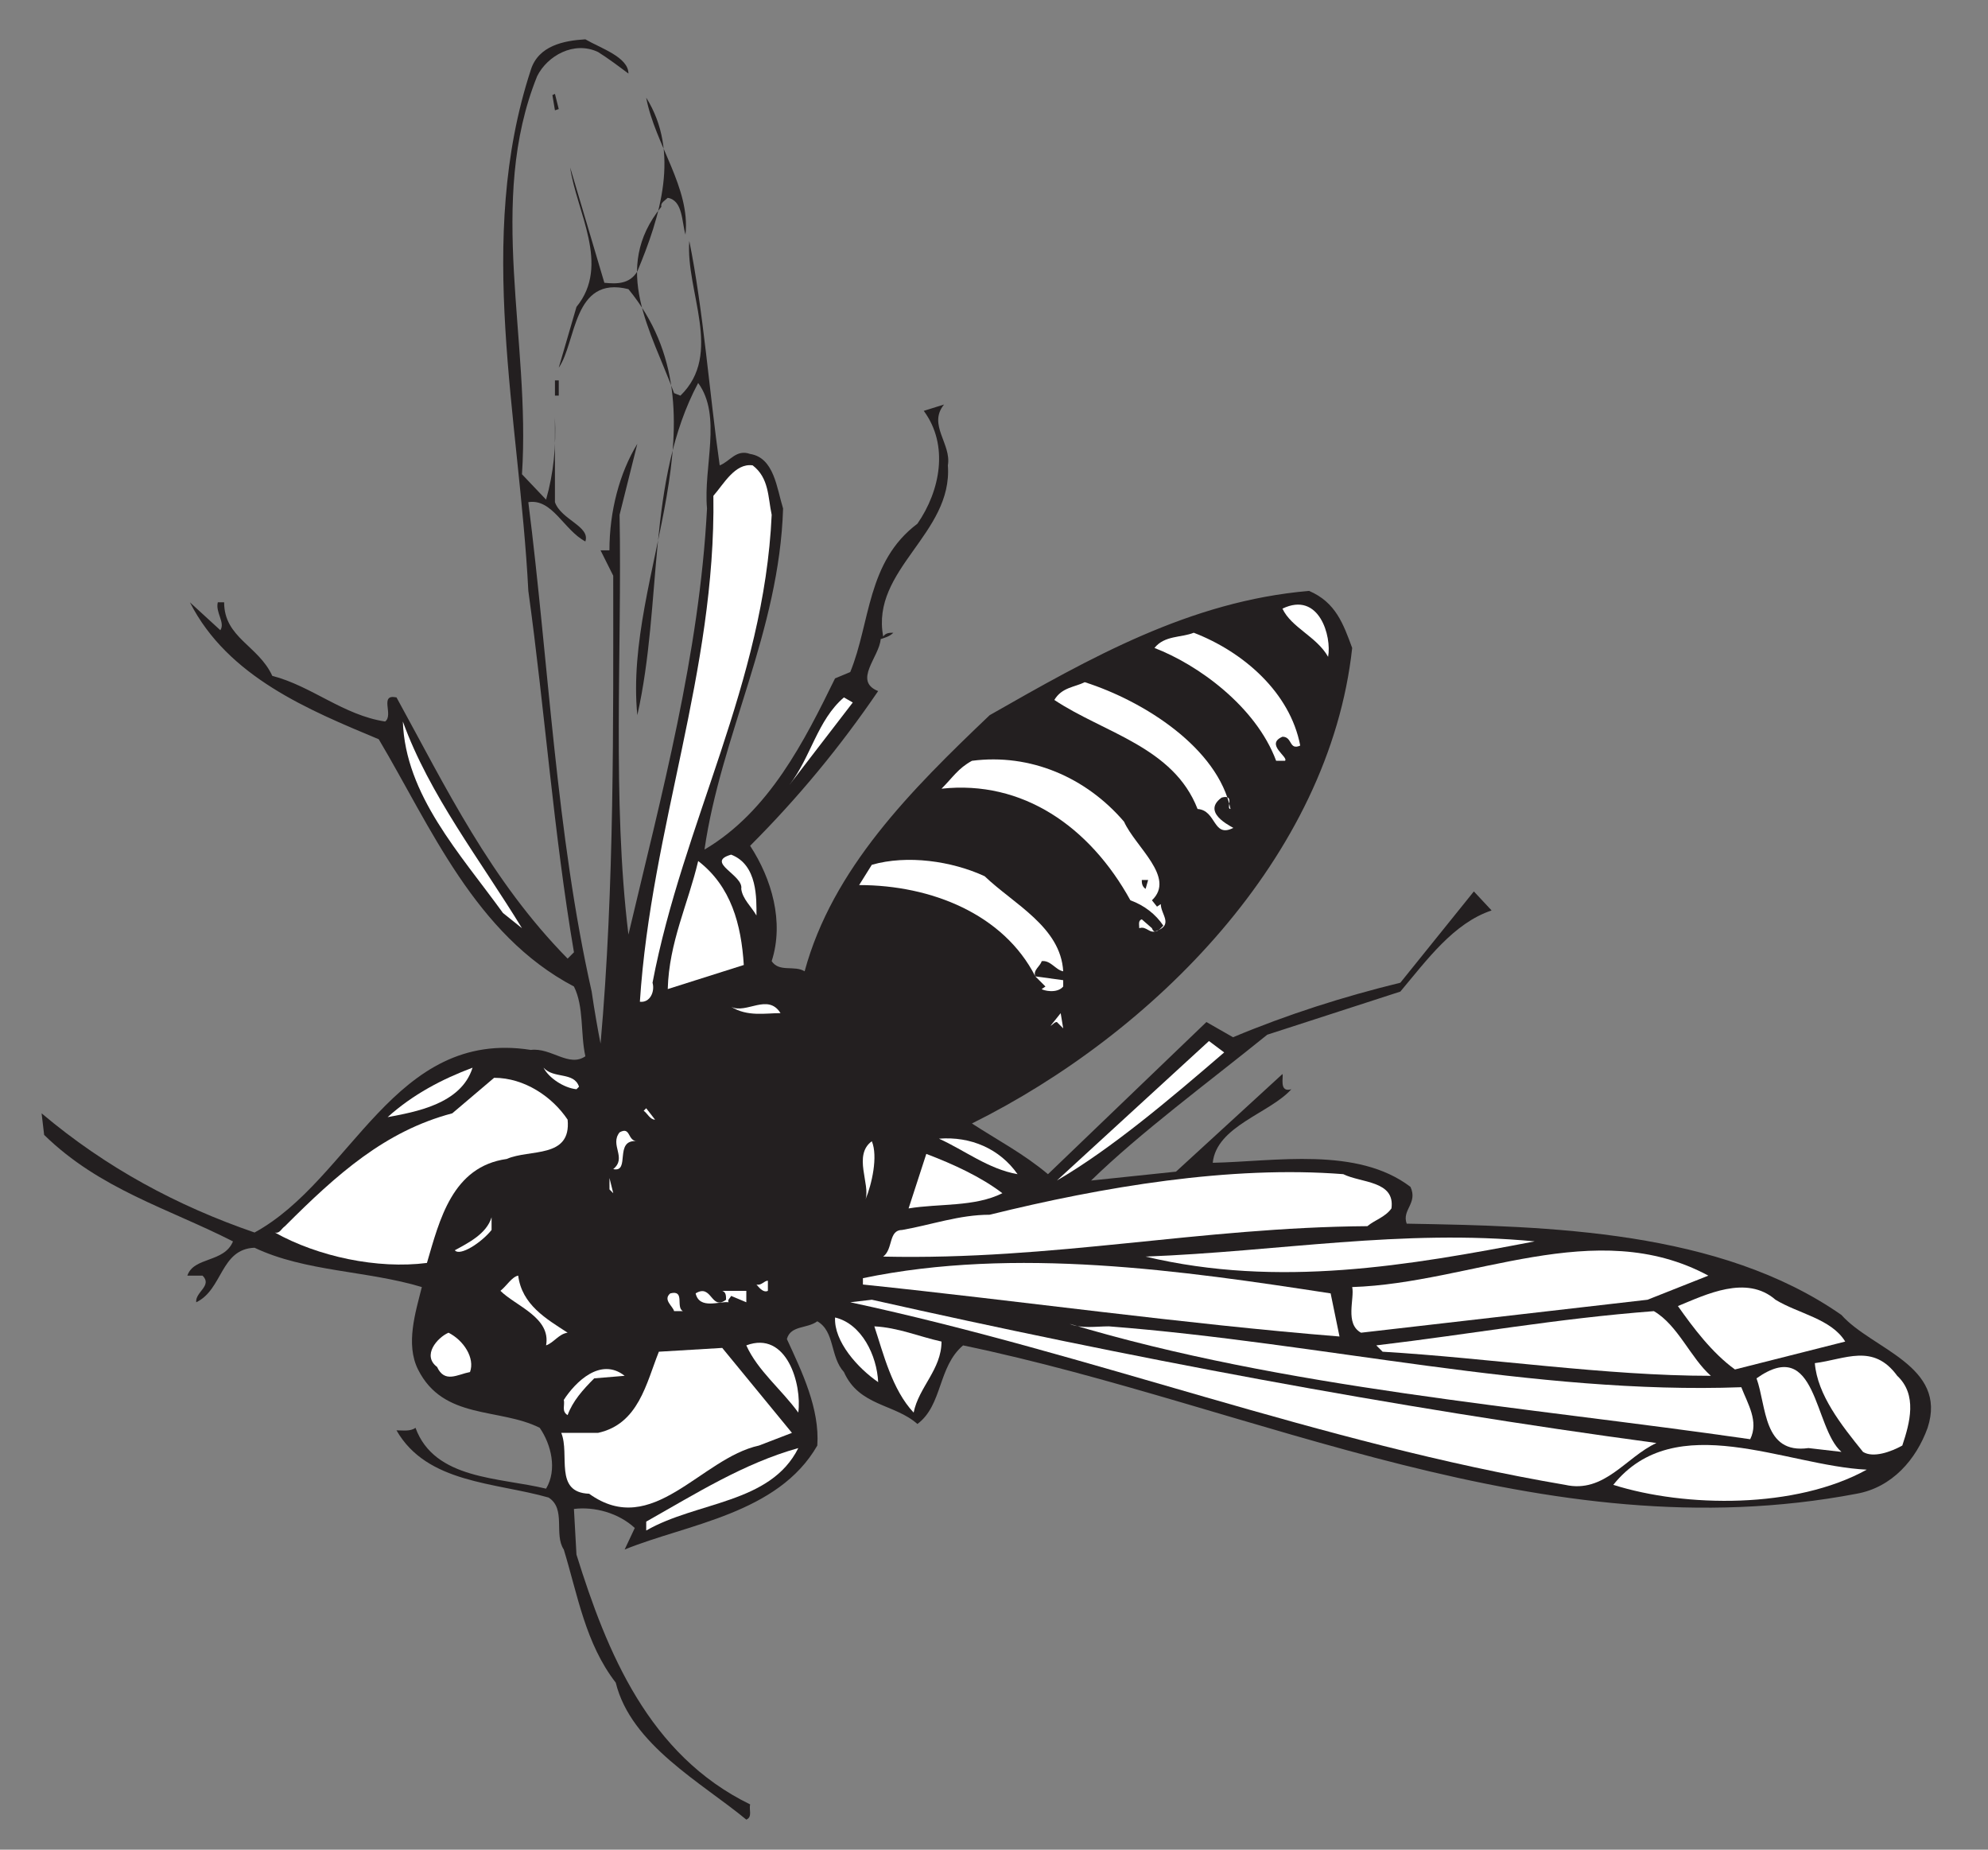 <?xml version="1.0" encoding="UTF-8"?>
<svg viewBox="0 0 107.5 100" xmlns="http://www.w3.org/2000/svg">
 <rect x="0" y="0" width="107.5" height="100" fill="#808080" stroke="none"/>
 <g transform="matrix(1.25,0,0,-1.25,0,100)">
  <g transform="scale(.24)">
   <path d="m95.688,320.766c-10.055-30.621-2.059-62.614-.457-93.918 2.969-21.481 4.566-43.649 8.223-65.129l-1.14-1.141c-13.938,14.168-21.934,30.848-30.844,47.074-3.199.684-.457-3.199-2.055-4.343-7.539,1.144-13.25,6.398-20.336,8.226-2.512,5.485-8.68,6.856-8.68,13.254h-1.141c-.457-1.828 1.371-3.656.457-5.027l-5.484,5.027c6.851-13.48 21.477-19.422 34.039-24.68 9.367-15.765 17.363-35.191 35.184-44.558 1.828-3.656 1.145-8.457 2.059-12.571-2.973-2.054-6.172,1.602-9.825,1.145-24.676,3.883-32.215-23.309-49.805-32.906-13.938,4.797-26.73,11.652-38.383,21.48l.457-3.886c10.051-9.825 22.391-13.254 34.039-19.196-1.598-3.883-7.082-2.742-8.223-6.168h2.742c1.828-1.828-1.371-2.972-1.145-4.801 4.801,2.286 4.344,9.598 10.512,9.829 9.137-4.344 20.332-4.114 30.156-7.086-1.145-4.571-2.969-10.282-.688-14.852 4.57-9.141 14.625-6.856 21.934-10.512 2.055-2.969 3.199-7.543 1.145-10.969-8.453,2.055-20.105,1.598-23.535,10.969-.91-.688-2.281-.457-3.426-.457 5.484-9.598 17.82-9.367 27.418-12.113 3.195-2.055.91-6.625 2.738-9.367 2.516-8.226 3.887-16.91 9.367-23.992 2.742-11.199 15.535-18.055 23.531-24.68 1.145.457.457,1.828.688,2.742-18.277,8.91-25.816,27.422-31.301,45.016l-.457,8.226c3.656.457 7.996-.688 10.969-3.426l-1.828-3.887c11.191,4.57 27.644,6.399 34.726,18.738 .457,6.629-2.742,13.254-5.484,19.195 .684,2.512 3.656,1.828 5.484,3.199 3.196-1.828 2.282-6.399 4.797-9.141 2.742-6.172 9.137-5.715 13.25-9.367 4.571,3.426 3.656,10.281 8.227,14.164 52.773-10.969 104.633-37.477 161.062-26.734 6.399,1.145 10.739,6.168 12.797,11.883 3.652,11.195-10.055,14.168-15.535,20.336-21.934,15.313-52.777,15.996-78.363,16.453-.914,2.516 2.054,3.657.683,6.629-9.593,7.313-24.445,4.571-35.64,4.34 .687,6.629 10.281,8.914 14.168,13.254-2.286-.684-1.371,2.285-1.602,2.742l-19.191-17.593-15.305-1.602c8.91,8.684 21.016,17.598 31.754,26.281l23.988,7.77c4.801,5.711 9.598,12.34 16.449,14.625l-3.195,3.426-13.254-16.454c-10.281-2.511-20.332-5.711-30.156-9.824l-4.797,2.742-28.559-27.422c-4.339,3.657-9.136,6.168-13.707,9.141 32.668,16.223 64.426,47.988 68.539,85.692-1.601,4.343-2.968,8.226-7.769,10.285-21.473-1.828-39.523-12.114-57.57-22.395-14.164-13.484-28.332-27.652-33.356-46.16-1.828,1.141-4.57-.23-5.941,1.828 2.285,7.082 0,14.852-3.883,20.793 8.68,8.684 16.219,17.824 23.074,27.879-4.57,1.828.227,6.172.457,9.367 .684.231 1.598.461 2.285,1.145-.687,0-1.371,0-1.828-.684-2.285,12.109 12.567,18.508 11.653,30.848 .683,3.883-3.657,7.312-.688,10.969l-3.656-1.145c4.57-6.168 2.972-14.395-1.141-20.336-9.137-6.855-8.453-17.824-12.109-26.734l-2.742-1.145c-5.481-11.195-11.879-23.992-23.532-30.848 2.973,20.567 13.481,39.305 14.168,61.469-1.144,3.656-1.601,9.141-5.941,9.828-2.516.911-3.656-1.375-5.484-2.058-1.829,12.797-2.969,28.105-5.481,40.445-.687-9.141 6.168-20.336-1.601-27.879l-1.141.457c-4.113,11.199-11.426,22.395-2.285,33.594-.231.684.683,1.141 1.14,1.598 2.743-.457 2.516-4.34 3.2-6.625 .914,8.453-5.485,16.222-7.082,24.679 6.168-9.828 2.511-21.48-1.598-31.308-1.371-2.285-3.656-2.285-5.941-2.055l-6.168,20.793c1.14-7.996 7.308-17.594 1.14-25.137l-3.199-10.968c3.199,4.57 2.516,16.683 12.566,14.167 18.735-22.847-.914-51.183 1.602-76.777 4.566,20.336 1.598,42.274 10.965,59.867 4.34-5.937.914-15.082 1.597-22.621-1.371-26.277-8.222-51.644-14.164-76.781-2.968,24.223-1.14,51.187-1.597,75.641l3.199,12.793c-3.199-5.254-5.027-12.11-5.027-19.192h-1.602l2.285-4.57c0-26.281.231-56.215-2.285-84.324-.453,2.285-1.141,6.172-1.598,9.371-6.398,28.336-7.765,59.414-11.421,88.203 4.34.687 6.394-5.024 10.281-7.082 .914,2.742-4.344,3.883-5.485,7.082v15.312c.227-5.257-.23-10.054-1.597-14.855l-4.344,4.574c1.602,24.219-6.394,49.129 2.742,71.75 1.828,3.656 6.625,6.399 10.969,4.344 1.824-1.145 3.652-2.516 5.48-3.887 0,2.973-5.027,4.57-7.765,6.172-3.887-.23-8.453-1.145-9.825-5.484" fill="#231f20"/>
   <path d="m100.027,316.422-.457-.227 .457-2.742 .684.227-.684,2.742" fill="#231f20"/>
   <path d="m100.03 262.04h0.684v2.742h-0.684v-2.742z" fill="#231f20"/>
   <path d="m128.586,243.984c.457-31.761-11.195-59.64-13.25-91.175 1.824-.231 2.738,1.828 2.281,3.425 5.485,28.793 20.106,53.93 21.477,84.325-.684,3.199-.457,6.625-3.426,8.91-3.199.457-5.254-3.43-7.082-5.485" fill="#fff"/>
   <path d="m231.16 223.65c1.602-3.429 6.168-5.027 8.227-8.683 0.683 3.656-1.602 11.883-8.227 8.683" fill="#fff"/>
   <path d="m208.09,216.563c7.769-2.969 18.277-10.512 21.933-20.336h1.598c.688.683-3.656,2.968-.457,4.339 1.828,0 1.145-2.511 3.199-1.597-1.828,9.597-10.281,16.91-19.191,20.336-2.285-.914-5.254-.457-7.082-2.742" fill="#fff"/>
   <path d="m190.043,207.195c8.91-5.941 21.473-8.457 25.816-19.652 3.426-.23 2.739-5.258 6.395-3.43 .914-.226-6.168,2.516-2.055,5.485 2.512.687.684-2.055 1.598-2.055-2.285,10.969-15.535,19.422-26.274,22.852-1.828-.915-4.113-.915-5.48-3.2" fill="#fff"/>
   <path d="m142.29 191.88 11.422 14.855-1.598 0.914c-4.797-4.113-5.941-10.742-9.824-15.769" fill="#fff"/>
   <path d="m90.66 168.8 3.426-2.742c-7.539 12.339-16.676 23.992-21.473 37.246 0.457-13.254 10.277-23.766 18.047-34.504" fill="#fff"/>
   <path d="m169.707,191.199c14.621,1.598 26.731-6.855 34.043-20.109 2.512-.914 4.566-2.516 5.938-4.57-.458-.457-1.598-1.829-2.055-.457l-1.828,1.597c-.684-.226-.457-.914-.457-1.597 1.371.457 1.828-1.145 3.199-.458 2.969,1.141.683,2.969.683,4.797l-.683-.457-.914,1.145c4.34,4.113-2.969,9.598-5.028,14.168-6.851,7.996-16.906,12.34-27.414,10.969-2.511-1.372-3.425-2.973-5.484-5.028" fill="#fff"/>
   <path d="m133.609,173.145c.231-1.829 1.829-3.2 2.743-4.797 0,2.968.23,9.14-4.567,10.968-4.801-1.371 2.281-3.656 1.824-6.171" fill="#fff"/>
   <path d="m154.859,173.832c13.02,0 26.043-5.258 31.754-16.453l1.828-1.828-.683-.457c.226-.231 2.742-.914 3.883.457v1.14l-5.028.688c-.457,1.141.914,1.828 1.145,2.742 1.597.227 2.512-1.601 3.883-1.828-.457,7.996-8.911,12.109-14.164,17.137-5.942,2.742-13.938,3.886-20.332,2.058l-2.286-3.656" fill="#fff"/>
   <path d="m120.36 155.09 13.707 4.34c-0.457 7.312-2.281 14.168-8.222 18.738-1.828-7.77-5.254-14.625-5.485-23.078" fill="#fff"/>
   <path d="m205.805,174.746c0-.457 0-1.144.687-1.601l.457,1.601h-1.144" fill="#231f20"/>
   <path d="m131.78 151.9c2.969-1.829 6.168-1.145 8.906-1.145-2.281 3.656-6.168-0.227-8.906 1.145" fill="#fff"/>
   <path d="m189.355,148.465c.458.23.688.687 1.145.687l1.141-1.144-.457,2.742-1.829-2.285" fill="#fff"/>
   <path d="m190.5 120.59c9.82 5.715 20.332 14.625 30.156 23.082l-2.742 2.055-27.414-25.137" fill="#fff"/>
   <path d="m97.973,140.926c.914-1.828 3.652-3.656 5.937-3.887l.457.457c-.914,2.742-4.57,1.371-6.394,3.43" fill="#fff"/>
   <path d="m69.871 132.01c4.797 0.914 13.25 2.285 15.305 8.914-5.481-2.059-10.738-4.801-15.305-8.914" fill="#fff"/>
   <path d="m81.523 132.7c-12.109-3.199-20.793-10.969-30.16-20.34-0.684-0.457-0.914-1.371-1.828-1.14 7.769-4.344 18.508-6.629 27.418-5.485 2.285 7.77 4.57 17.368 14.391 18.739 4.113 1.828 11.652 0 10.969 7.082-2.743 4.113-7.77 7.543-13.25 7.543l-7.539-6.399" fill="#fff"/>
   <path d="m116.02,133.156c.683-.457 1.14-1.601 2.054-1.601l-1.597,2.058-.457-.457" fill="#fff"/>
   <path d="m111.68,129.27c-1.828-2.286 1.371-4.571-1.145-6.625 3.199-.688 0,5.484 4.344,5.027-1.828,0-1.145,2.742-3.199,1.598" fill="#fff"/>
   <path d="m169.25 128.13c4.57-2.059 8.91-5.484 14.164-6.399-3.195 4.571-8.453 6.856-14.164 6.399" fill="#fff"/>
   <path d="m156,117.16c1.145,2.742 2.285,7.77 1.145,10.512-3.43-2.516-.231-7.77-1.145-10.512" fill="#fff"/>
   <path d="m163.77,115.559c5.48.914 11.878.23 16.906,2.742-3.887,2.972-8.91,5.258-13.711,7.086l-3.195-9.828" fill="#fff"/>
   <path d="m162.62 111.68c-2.512 0-1.598-3.43-3.426-4.801 30.844-0.684 56.887 5.258 87.274 5.484 1.371 1.145 3.199 1.602 4.34 3.2 0.683 5.027-5.485 4.57-8.684 6.171-20.332 1.598-43.406-2.285-63.738-7.312-5.485 0-10.512-1.828-15.766-2.742" fill="#fff"/>
   <path d="m110.54 118.3-0.683 2.742v-2.055l0.683-0.687" fill="#fff"/>
   <path d="m81.98 108.02c0.91-1.145 4.797 1.371 6.625 3.656v2.285c-0.914-2.973-4.113-4.57-6.625-5.941" fill="#fff"/>
   <path d="m206.49 106.88c23.988-5.711 47.52-1.598 70.137 2.742-23.988 2.285-46.149-1.828-70.137-2.742" fill="#fff"/>
   <path d="m243.73 101.39c0.458-2.055-1.371-6.625 1.598-8.227l51.633 5.941 10.969 4.343c-20.336 10.969-42.723-1.371-64.2-2.058" fill="#fff"/>
   <path d="m155.54 102.99v-1.144c28.559-2.969 57.574-7.082 85.902-9.367l-1.597 7.769c-26.731 4.113-56.891 8.453-84.305 2.742" fill="#fff"/>
   <path d="m90.203 100.71c2.742-2.742 9.137-4.801 8.227-9.828 1.367 0.457 2.281 2.059 3.883 2.285-3.883 2.516-8.227 5.027-8.911 10.285-1.145-0.23-2.058-1.828-3.199-2.742" fill="#fff"/>
   <path d="m136.352,101.848c.23-.227 1.144-1.598 2.058-1.141v1.828c-.687,0-1.144-.914-2.058-.687" fill="#fff"/>
   <path d="m302.44 97.965c2.743-3.887 6.168-8.457 10.282-11.426l19.875 5.027c-2.512 4.113-8.454 5.027-12.567 7.539-5.254 4.571-12.562 0.914-17.59-1.141" fill="#fff"/>
   <path d="m130.184,100.707c.687-.23.687-.914.687-1.601-2.742-2.055-2.516,2.973-5.484,1.145 .683-2.973 4.34-1.371 5.941-1.602-.23.457.227.688.457,1.145l2.738-1.145v2.059h-4.339" fill="#fff"/>
   <path d="m120.816,100.25c-1.371-1.145.457-2.285.688-3.199h1.598c-1.372.684.457,3.883-2.286,3.199" fill="#fff"/>
   <path d="m153.26 98.648c43.637-9.367 84.531-25.363 128.86-32.902 7.082-1.602 10.965 5.023 16.45 7.539-47.524 6.398-95.727 15.539-141.42 25.82l-3.887-0.457" fill="#fff"/>
   <path d="m248.07 90.879 1.145-1.141c19.187-1.145 40.207-4.344 59.168-4.344-3.653 3.199-5.938 9.141-10.278 11.656-17.82-1.371-32.671-4.113-50.035-6.172" fill="#fff"/>
   <path d="m150.52 95.906c-0.227-4.34 4.113-9.141 7.769-11.652-0.226 4.797-2.969 10.512-7.769 11.652" fill="#fff"/>
   <path d="m192.78 94.766c38.84-11.656 81.563-14.855 122.69-20.797 1.597 3.199-0.457 6.398-1.602 9.371-37.238-1.371-75.621 7.996-114 10.969-2.281 0-5.023-0.457-7.082 0.457" fill="#fff"/>
   <path d="m157.6 94.309c1.597-4.801 3.195-11.426 7.082-15.539 0.914 4.57 5.023 7.77 5.023 12.797-4.109 0.914-7.766 2.512-12.105 2.742" fill="#fff"/>
   <path d="m78.781,86.996c1.371-2.973 3.652-1.371 5.938-.914 .914,2.512-1.141,5.711-3.883,7.082-2.055-.914-4.797-4.113-2.055-6.168" fill="#fff"/>
   <path d="m134.52 90.879c2.059-4.57 6.399-7.996 9.368-12.109 0.687 5.027-2.055 14.852-9.368 12.109" fill="#fff"/>
   <path d="m118.76 89.738c-2.285-5.715-3.657-13.024-10.965-14.625h-6.629c1.602-3.887-1.371-10.742 5.027-10.969 11.422-8.226 20.106 6.399 30.614 8.684l5.941 2.285-12.566 15.309-11.422-0.684" fill="#fff"/>
   <path d="m327.12 87.68c0.457-5.711 4.801-11.195 8.684-15.996 1.828-1.141 5.027 0 7.082 1.145 1.371 4.113 2.742 9.141-0.914 12.566-4.34 5.941-9.367 2.973-14.852 2.285" fill="#fff"/>
   <path d="m316.61 84.938c1.829-5.027 1.141-13.711 9.368-12.566l5.941-0.688c-5.027 4.344-4.344 21.023-15.309 13.254" fill="#fff"/>
   <path d="m101.625,81.055c.23-.914-.457-2.059.688-2.742 .914,2.512 2.742,4.57 4.796,6.625l5.485.457c-4.344,3.43-8.91-1.141-10.969-4.34" fill="#fff"/>
   <path d="m290.79 65.746c13.023-4.113 32.898-4.344 45.691 2.738-14.621 0.688-34.496 11.199-45.691-2.738" fill="#fff"/>
   <path d="m116.48 59.117v-1.602c9.136 5.258 22.39 4.801 27.414 14.856-9.825-2.742-18.504-8.227-27.414-13.254" fill="#fff"/>
  </g>
 </g>
</svg>
